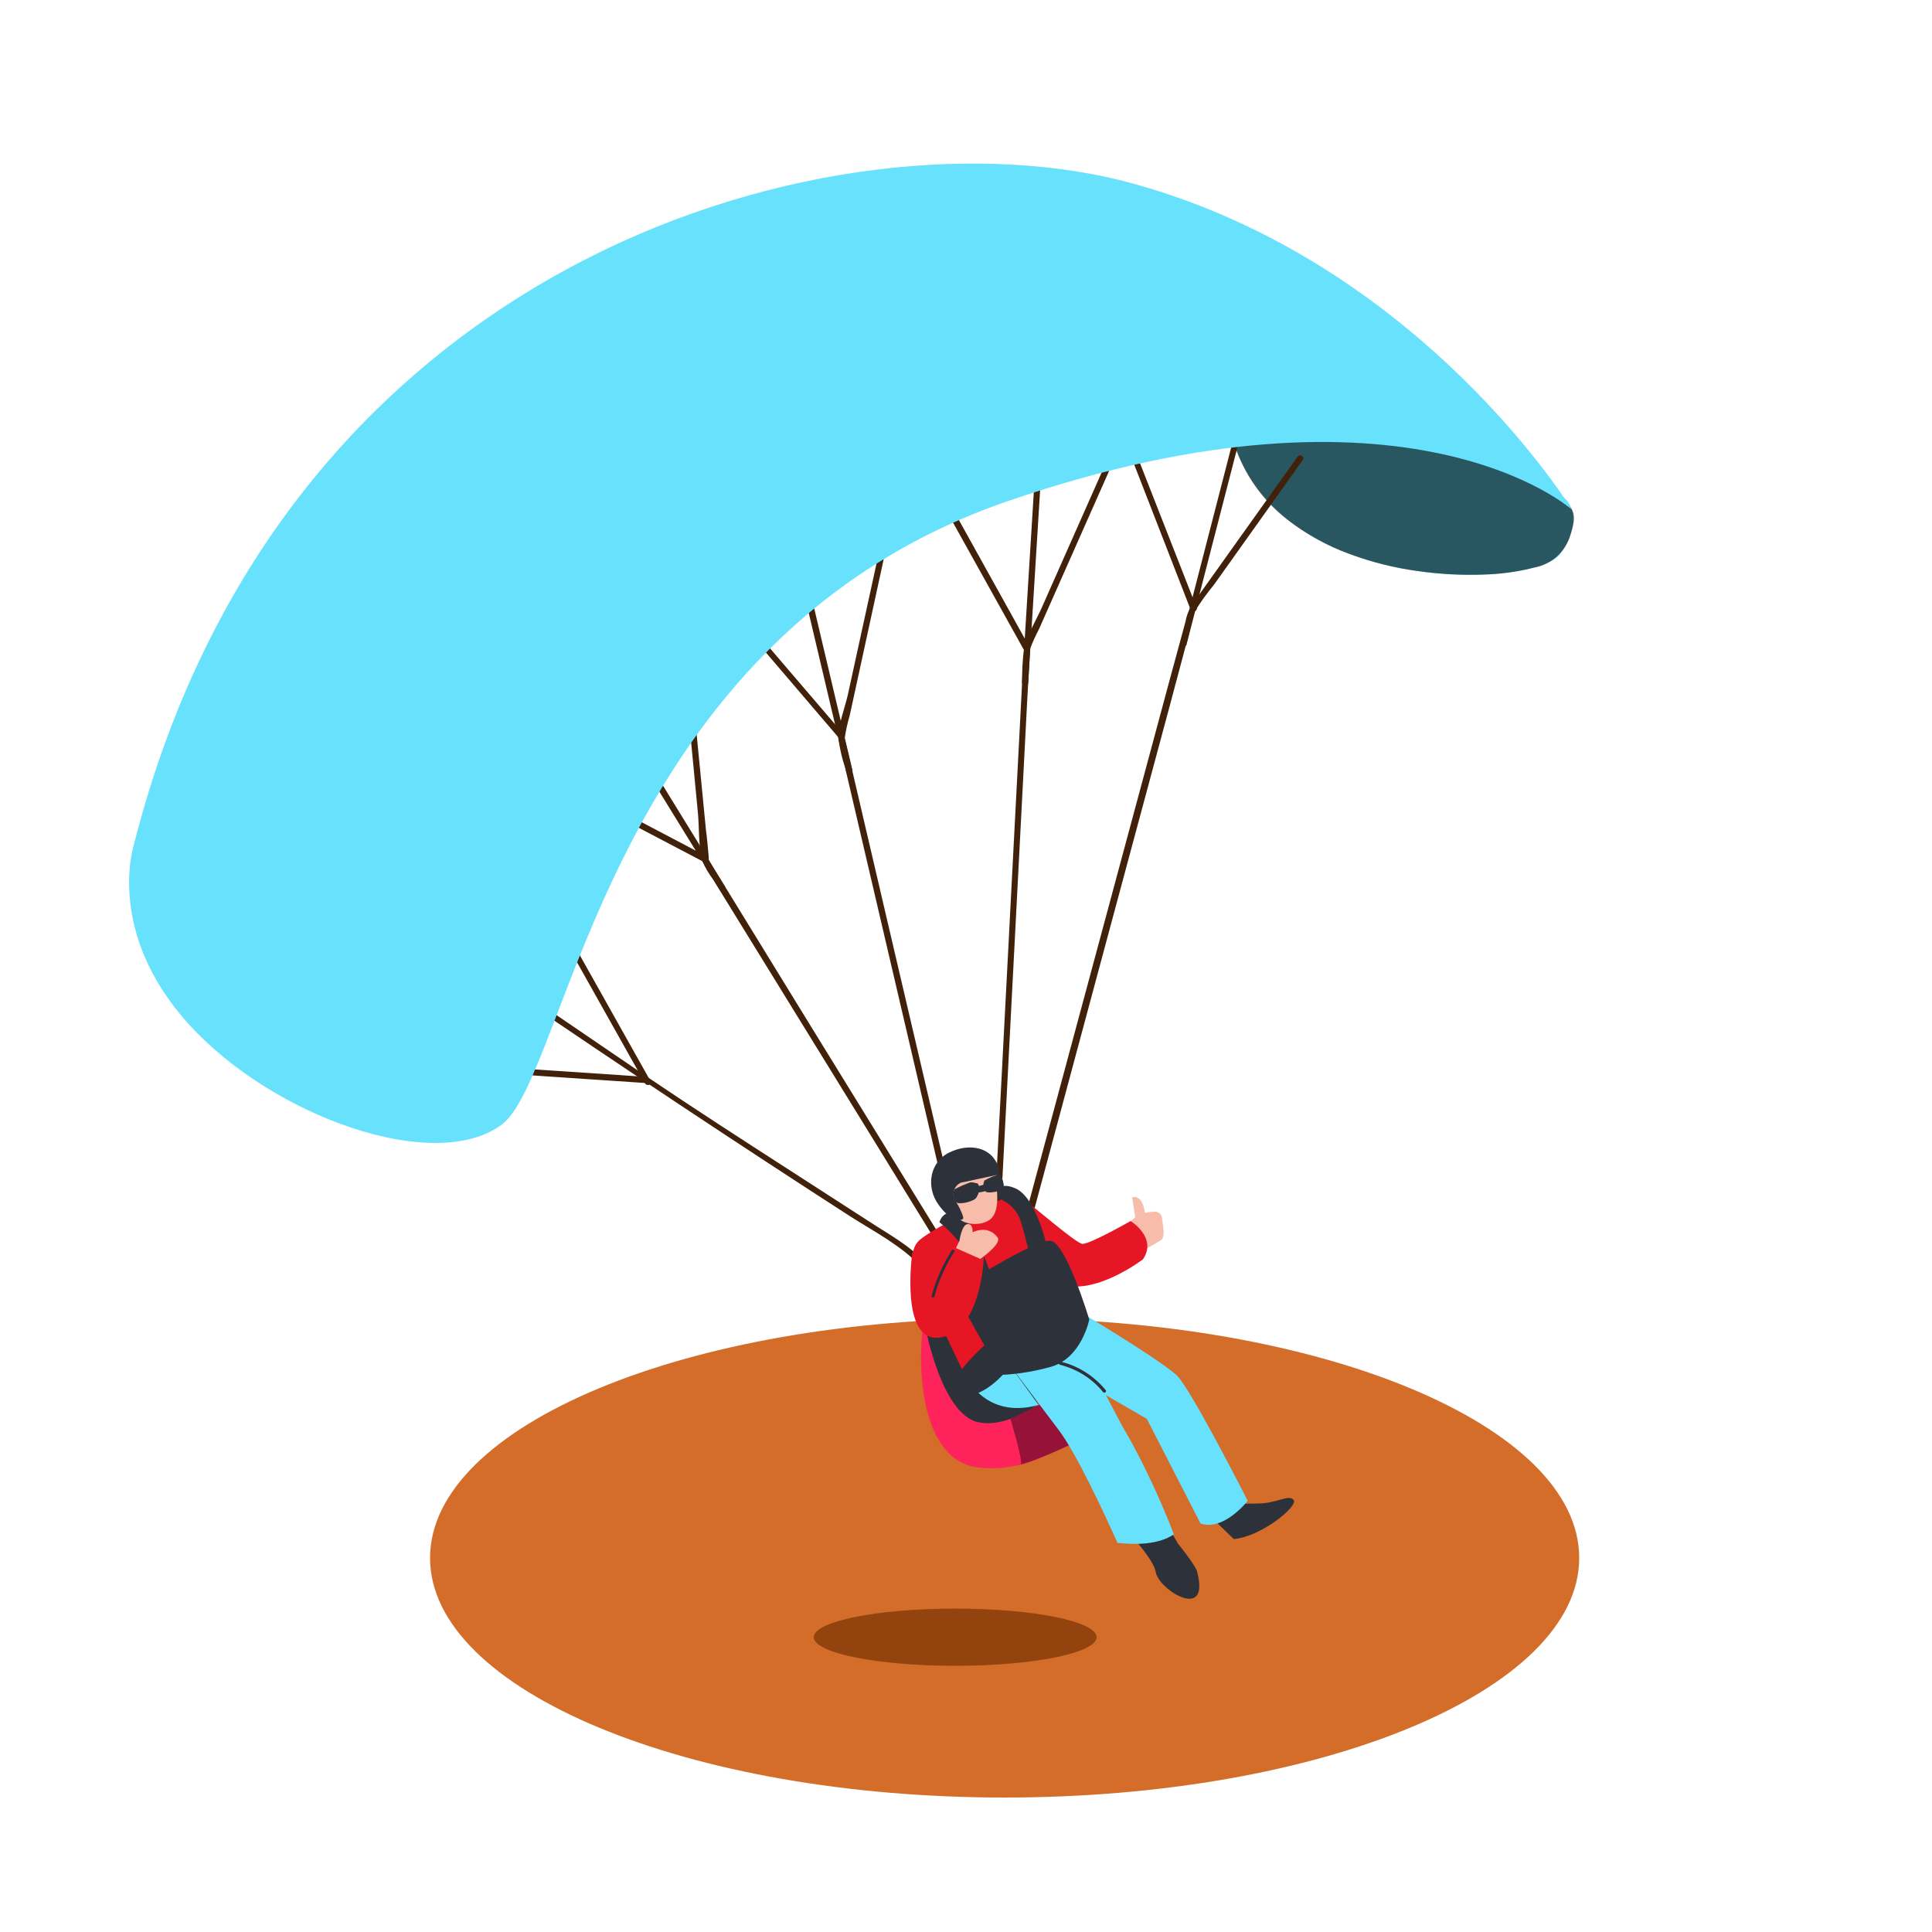 <svg width="203" height="203" viewBox="0 0 203 203" fill="none" xmlns="http://www.w3.org/2000/svg">
<path d="M105.56 188.871C138.902 188.871 165.932 177.601 165.932 163.699C165.932 149.797 138.902 138.527 105.56 138.527C72.217 138.527 45.188 149.797 45.188 163.699C45.188 177.601 72.217 188.871 105.56 188.871Z" fill="#D36D29"/>
<path d="M100.364 175.028C108.57 175.028 115.223 173.683 115.223 172.024C115.223 170.365 108.57 169.02 100.364 169.02C92.157 169.02 85.504 170.365 85.504 172.024C85.504 173.683 92.157 175.028 100.364 175.028Z" fill="#93430D"/>
<path d="M164.471 52.414C164.471 52.414 166.663 54.322 163.943 58.179C161.223 62.036 132.356 62.808 129.108 44.172C125.86 25.537 164.471 52.414 164.471 52.414Z" fill="#68E1FD"/>
<path opacity="0.61" d="M164.673 52.942C165.688 53.794 165.404 54.931 165.038 56.109C164.551 57.936 163.049 59.316 161.181 59.641C159.436 60.087 157.649 60.331 155.863 60.372C153.589 60.453 151.275 60.331 149.001 60.006C146.525 59.681 144.129 59.072 141.815 58.22C139.46 57.367 137.268 56.149 135.319 54.647C131.99 52.089 129.757 48.354 129.067 44.213C128.823 42.751 128.701 41.087 129.351 39.706C129.879 38.691 130.813 38.001 131.949 37.798C133.37 37.554 134.832 37.595 136.253 37.961C138.08 38.367 139.907 38.935 141.653 39.666C143.683 40.478 145.632 41.371 147.58 42.386C149.529 43.401 151.478 44.456 153.386 45.553C155.091 46.568 156.797 47.583 158.542 48.638C159.842 49.45 161.1 50.262 162.399 51.115C163.049 51.562 163.739 51.968 164.348 52.455C164.348 52.373 164.632 52.861 164.673 52.942Z" fill="black"/>
<path d="M98.983 130.202L84.773 107.141L76.369 93.459C75.719 92.525 75.11 91.51 74.542 90.495C74.501 90.414 74.42 90.211 74.501 90.495C74.46 90.332 74.46 90.17 74.46 89.967C74.379 89.033 74.298 88.099 74.176 87.206L72.593 70.926C72.552 70.52 71.903 70.52 71.943 70.926L73.324 85.339C73.486 86.963 73.364 88.952 73.811 90.495C74.095 91.185 74.501 91.835 74.948 92.444L92.609 121.107L98.374 130.486C98.577 130.851 99.145 130.486 98.942 130.161L98.983 130.202Z" fill="#42210B"/>
<path d="M56.718 81.522L73.891 90.535C74.257 90.738 74.582 90.169 74.216 89.966L57.083 80.953C56.677 80.75 56.352 81.319 56.718 81.522Z" fill="#42210B"/>
<path d="M64.96 76.163L75.638 93.499C75.841 93.865 76.409 93.499 76.206 93.175L65.528 75.838C65.285 75.514 64.716 75.879 64.96 76.163Z" fill="#42210B"/>
<path d="M100.769 128.985L93.989 99.996L89.848 82.254C89.523 80.833 89.198 79.412 88.833 77.991C88.711 77.545 88.752 77.707 88.752 77.585C88.873 76.773 89.036 76.002 89.279 75.19L93.136 57.448C93.177 57.285 93.055 57.082 92.893 57.042C92.73 57.001 92.568 57.082 92.527 57.245L89.076 73.038C88.752 74.459 88.021 76.245 88.102 77.707C88.264 78.722 88.467 79.696 88.792 80.63L97.399 117.495L100.12 129.107C100.201 129.553 100.81 129.391 100.769 128.985Z" fill="#42210B"/>
<path d="M75.597 62.847L88.183 77.585C88.467 77.91 88.914 77.423 88.629 77.139L76.043 62.441C75.8 62.076 75.353 62.523 75.597 62.847Z" fill="#42210B"/>
<path d="M84.083 60.616L88.914 81.079C88.995 81.485 89.645 81.322 89.564 80.916L84.732 60.454C84.61 60.048 84.001 60.21 84.083 60.616Z" fill="#42210B"/>
<path d="M105.154 127.119L106.859 94.274L107.914 73.933C107.996 72.228 108.117 70.482 108.199 68.736C108.199 68.533 108.28 67.965 108.199 68.249C108.483 67.518 108.808 66.787 109.173 66.097L117.252 47.868C117.415 47.502 116.846 47.178 116.684 47.543L109.417 63.945C108.808 65.285 107.874 66.787 107.59 68.208C107.427 69.426 107.387 70.685 107.387 71.903L105.194 114.086L104.504 127.16C104.504 127.322 104.666 127.484 104.829 127.484C104.991 127.444 105.154 127.322 105.154 127.119Z" fill="#42210B"/>
<path d="M98.089 51.234L107.63 68.368C107.752 68.53 107.915 68.53 108.077 68.449C108.199 68.368 108.239 68.205 108.199 68.043L98.658 50.869C98.536 50.706 98.374 50.706 98.211 50.788C98.089 50.91 98.049 51.072 98.089 51.234Z" fill="#42210B"/>
<path d="M108.767 49.408L107.387 71.738C107.387 71.9 107.549 72.062 107.752 72.022C107.915 72.022 108.036 71.9 108.036 71.738L109.417 49.408C109.417 49.245 109.254 49.083 109.051 49.123C108.889 49.123 108.767 49.245 108.767 49.408Z" fill="#42210B"/>
<path d="M108.118 129.146L116.928 96.381L122.937 74.051L124.885 66.743C125.048 65.931 125.251 65.079 125.535 64.267C126.144 63.252 126.834 62.318 127.565 61.425L131.381 56.066L136.903 48.311C137.147 47.986 136.578 47.661 136.335 47.986L125.454 63.252C125.007 63.861 124.682 64.591 124.561 65.322L122.896 71.453L110.838 116.235L107.427 128.902C107.387 129.064 107.468 129.267 107.63 129.308C107.833 129.47 108.036 129.389 108.118 129.146C108.118 129.186 108.077 129.186 108.118 129.146Z" fill="#42210B"/>
<path d="M118.065 45.96L125.089 64.027C125.251 64.392 125.86 64.23 125.738 63.864L118.674 45.838C118.552 45.391 117.903 45.554 118.065 45.96Z" fill="#42210B"/>
<path d="M129.636 45.959L124.074 67.517C123.992 67.68 124.114 67.882 124.277 67.923C124.439 67.964 124.642 67.882 124.683 67.72V67.68L130.245 46.121C130.285 45.959 130.204 45.755 130.001 45.715C129.879 45.674 129.717 45.796 129.636 45.959Z" fill="#42210B"/>
<path d="M48.557 112.501L67.883 113.8C68.045 113.8 68.208 113.638 68.208 113.476C68.208 113.313 68.045 113.151 67.883 113.151L48.557 111.852C48.395 111.852 48.232 112.014 48.232 112.176C48.232 112.339 48.395 112.501 48.557 112.501Z" fill="#42210B"/>
<path d="M53.917 104.301C65.65 112.3 77.505 120.176 89.401 127.849C91.959 129.473 94.801 130.935 96.831 133.168C97.115 133.493 97.562 133.006 97.277 132.721C95.572 130.854 93.42 129.717 91.309 128.337L79.292 120.582C74.257 117.334 69.263 114.045 64.31 110.635L54.241 103.774C53.876 103.53 53.592 104.058 53.917 104.301Z" fill="#42210B"/>
<path d="M58.18 96.749L67.802 113.882C67.924 114.004 68.127 114.045 68.249 113.963C68.371 113.882 68.411 113.679 68.33 113.557L58.708 96.424C58.627 96.262 58.423 96.221 58.261 96.302C58.139 96.383 58.099 96.587 58.18 96.749Z" fill="#42210B"/>
<path d="M14.088 88.669C14.088 88.669 11.002 97.845 19.813 107.589C28.623 117.333 45.715 123.423 52.739 118.145C59.763 112.867 63.742 67.151 105.885 52.657C148.027 38.163 165.161 53.55 165.161 53.55C165.161 53.55 149.367 27.647 119.039 19.284C88.711 10.92 29.922 26.307 14.088 88.669Z" fill="#68E1FD"/>
<path d="M121.191 127.32C120.907 127.32 120.582 127.402 120.298 127.442C120.014 125.331 118.958 125.818 118.958 125.818L119.283 127.889L115.832 131.137L117.659 132.68C117.659 132.68 121.475 130.69 122.003 130.284C122.369 130.041 122.247 129.188 122.206 128.823C122.166 128.457 122.125 128.214 122.084 127.889C122.003 127.523 121.638 127.239 121.191 127.32Z" fill="#F7BCAA"/>
<path d="M107.388 125.902C108.2 126.39 112.99 130.612 113.721 130.693C114.452 130.774 118.796 128.298 118.796 128.298C118.796 128.298 121.638 130.044 120.095 132.317C120.095 132.317 114.899 136.296 111.326 134.875" fill="#E71624"/>
<path d="M130.245 158.058C130.245 158.058 130.245 157.977 132.194 157.977C134.143 157.977 135.442 156.962 135.929 157.612C136.416 158.261 132.519 161.469 129.636 161.712L126.997 159.154C126.997 159.154 129.311 157.206 130.245 158.058Z" fill="#2D313A"/>
<path d="M118.796 161.265C118.796 161.265 121.232 163.904 121.435 165.163C121.638 166.422 123.993 168.208 125.211 167.964C126.429 167.721 125.941 165.772 125.779 165.122C125.617 164.473 123.749 162.159 123.749 162.159L122.247 159.52" fill="#2D313A"/>
<path d="M96.263 135.604C96.263 135.604 95.085 131.747 96.547 130.367C98.008 128.986 105.844 125.048 107.387 125.901C108.93 126.753 111.569 132.031 111.65 132.64C111.731 133.249 105.601 136.579 105.601 136.579L102.19 138.649" fill="#E71624"/>
<path d="M97.075 138.651C97.075 138.651 99.552 135.322 101.216 136.175C102.881 137.027 109.174 147.624 109.174 147.624C107.794 148.477 106.332 149.207 104.83 149.857C102.11 150.953 98.699 146.934 98.699 146.934L97.075 138.651Z" fill="#2D313A"/>
<path d="M112.828 151.115C112.828 151.115 108.403 154.972 102.597 154.16C96.791 153.348 96.263 143.685 97.075 138.691C97.075 138.691 98.74 148.638 102.84 149.45C106.941 150.262 111.975 145.309 111.975 145.309L112.828 151.115Z" fill="#FF235B"/>
<path d="M110.027 147.215L106.17 149.082C106.17 149.082 107.51 153.548 107.266 153.833C107.023 154.117 112.828 151.884 113.64 151.072C114.452 150.26 110.027 147.215 110.027 147.215Z" fill="#961238"/>
<path d="M123.344 161.222C122.004 157.731 120.42 154.32 118.634 151.072C116.157 146.972 115.345 143.602 112.016 141.978C108.687 140.354 106.251 143.642 106.251 143.642L111.245 150.26C113.031 152.615 115.914 158.746 117.416 162.115C119.324 162.318 121.679 162.318 123.344 161.222Z" fill="#68E1FD"/>
<path d="M112.788 137.432C112.788 137.432 121.354 142.507 123.587 144.456C125.008 145.674 131.098 157.692 131.098 157.692C131.098 157.692 128.622 160.899 126.145 160.087L120.502 149.084L111.164 143.685C111.123 143.685 109.458 136.62 112.788 137.432Z" fill="#68E1FD"/>
<path d="M103.815 140.312L101.176 144.048C101.176 144.048 103.165 149.285 109.133 147.62" fill="#68E1FD"/>
<path d="M101.176 144.09L99.349 140.233L103.043 136.133L104.87 140.112L101.176 144.09Z" fill="#E71624"/>
<path d="M102.028 134.508C102.028 134.508 108.646 130.367 110.311 130.367C111.975 130.367 114.452 138.65 114.452 138.65C114.452 138.65 113.64 142.791 110.311 143.643C108.687 144.09 107.022 144.374 105.317 144.455C105.317 144.455 101.176 137.797 101.176 136.985C101.338 136.092 101.622 135.28 102.028 134.508Z" fill="#2D313A"/>
<path d="M104.911 125.943C106.007 126.309 106.86 127.161 107.225 128.258C107.834 130.125 108.362 132.683 108.362 132.683L109.986 130.937C109.986 130.937 108.89 125.781 106.657 124.847C104.424 123.913 104.911 125.943 104.911 125.943Z" fill="#2D313A"/>
<path d="M98.699 128.417C98.699 128.417 101.907 130.893 102.678 134.101C103.449 137.308 104.343 134.588 104.343 134.588C104.343 134.588 102.313 128.295 100.77 127.523C100.08 127.158 99.186 127.402 98.821 128.132C98.78 128.214 98.74 128.335 98.699 128.417Z" fill="#2D313A"/>
<path d="M104.342 122.817C104.342 122.817 105.56 127.039 103.977 128.176C102.921 128.907 101.135 128.622 100.688 127.932C100.242 127.242 98.821 122.411 99.714 122.167C100.607 121.923 104.342 122.817 104.342 122.817Z" fill="#F7BCAA"/>
<path d="M103.49 124.438C103.246 124.52 102.962 124.601 102.678 124.641C102.515 124.723 102.434 124.926 102.515 125.088C102.556 125.21 102.678 125.291 102.84 125.291C103.205 125.25 103.53 125.169 103.855 125.047C103.977 124.966 104.058 124.844 104.017 124.682V124.641C103.977 124.479 103.855 124.357 103.693 124.398C103.571 124.357 103.53 124.357 103.49 124.438Z" fill="#2D313A"/>
<path d="M101.947 124.238C101.379 124.441 100.81 124.685 100.283 124.969C100.08 125.416 100.161 125.903 100.445 126.309C100.77 126.634 102.394 126.228 102.597 125.822C102.8 125.416 103.328 124.157 101.947 124.238Z" fill="#2D313A"/>
<path d="M102.718 125.575C102.84 125.372 102.881 125.128 102.881 124.885C102.881 124.722 102.84 124.316 102.597 124.316C102.556 124.316 102.515 124.316 102.475 124.316L101.622 124.601C101.379 124.682 101.135 124.763 100.891 124.885C100.607 125.128 100.485 125.494 100.567 125.859C100.607 126.265 101.541 125.981 101.744 125.94C101.906 125.9 102.069 125.859 102.231 125.778C102.353 125.778 102.678 125.697 102.718 125.575Z" fill="#2D313A"/>
<path d="M104.992 123.383C104.464 123.545 103.936 123.748 103.449 124.032C103.246 124.398 103.287 124.885 103.571 125.21C103.815 125.413 104.87 125.21 105.439 124.966C105.52 124.357 105.357 123.789 104.992 123.383Z" fill="#2D313A"/>
<path d="M105.439 124.723C105.439 124.317 105.358 123.951 105.155 123.586L104.83 123.708C104.586 123.789 104.343 123.87 104.099 123.992C103.815 124.195 103.653 124.52 103.734 124.885C103.774 125.251 104.708 124.966 104.911 124.926C105.074 124.885 105.236 124.845 105.398 124.763L105.439 124.723Z" fill="#2D313A"/>
<path d="M100.445 126.267L100.242 125.861C100.039 125.17 100.404 124.44 101.054 124.237C101.135 124.237 101.216 124.196 101.297 124.196C102.394 123.952 104.708 123.465 104.708 123.465L104.951 123.384C104.951 123.384 105.317 122.978 104.464 121.76C103.612 120.542 101.703 120.136 99.714 121.11C97.725 122.085 97.237 124.683 98.618 126.591C99.998 128.5 100.932 128.175 100.932 128.175C100.932 128.175 101.216 128.175 101.216 127.931C101.054 127.322 100.77 126.794 100.445 126.267Z" fill="#2D313A"/>
<path d="M98.74 134.711L100.404 130.691L103.409 131.544C103.409 131.544 103.327 139.664 98.902 140.517C94.477 141.369 95.857 131.625 95.857 131.625" fill="#E71624"/>
<path d="M100.811 130.368C100.811 130.368 101.054 128.663 101.663 128.622C102.272 128.582 102.191 129.475 102.191 129.475C102.191 129.475 103.815 128.622 104.83 130.043C105.277 130.693 103.003 132.276 103.003 132.276L100.445 131.14L100.811 130.368Z" fill="#F7BCAA"/>
<path d="M105.357 144.455C105.357 144.455 102.759 147.419 100.566 146.445C98.374 145.47 104.87 140.07 104.87 140.07L105.357 144.455Z" fill="#2D313A"/>
<path d="M99.998 131.381C99.064 132.883 98.333 134.466 97.887 136.172C97.887 136.253 97.927 136.334 98.008 136.334C98.09 136.334 98.171 136.293 98.171 136.253C98.618 134.588 99.348 132.964 100.282 131.503C100.363 131.381 100.12 131.218 99.998 131.381Z" fill="#2D313A"/>
<path d="M116.157 146.037C114.939 144.576 113.315 143.52 111.447 143.073C111.366 143.033 111.285 143.114 111.244 143.195C111.204 143.276 111.285 143.358 111.366 143.398C113.152 143.845 114.776 144.86 115.913 146.281C116.076 146.443 116.319 146.2 116.157 146.037Z" fill="#2D313A"/>
</svg>
